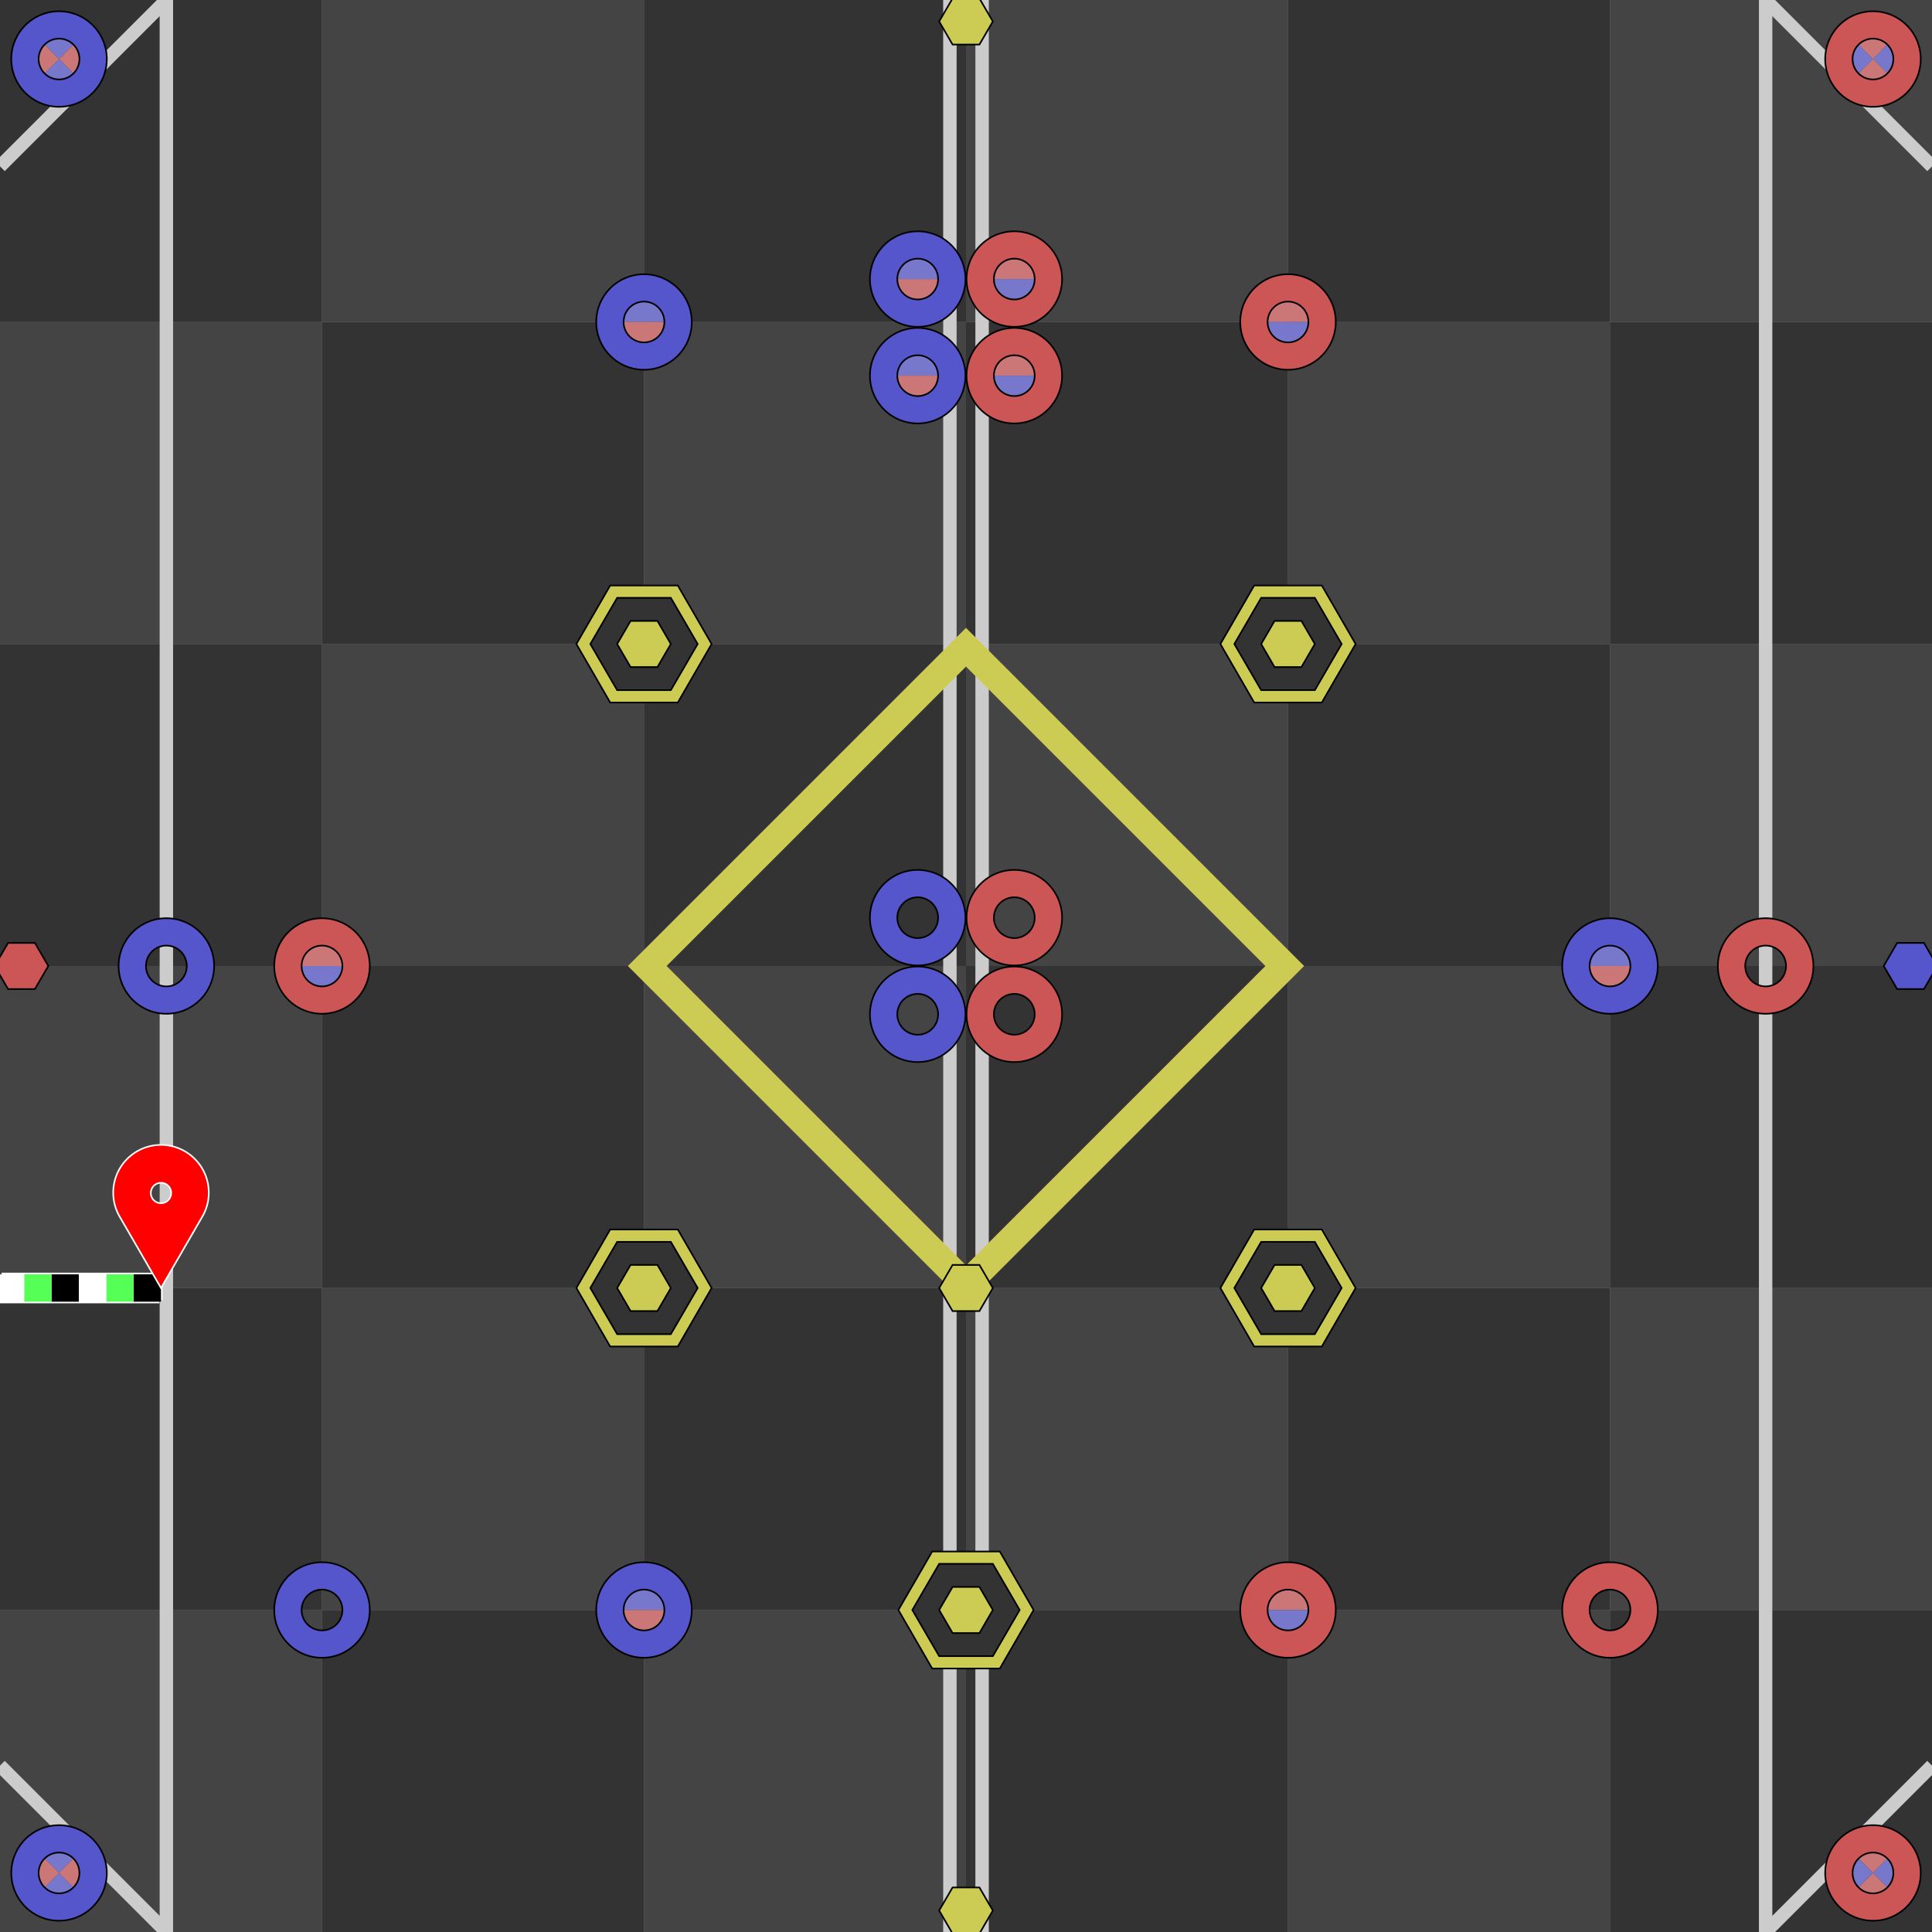 <svg version="1.1" width="600" height="600" xmlns="http://www.w3.org/2000/svg" viewBox="-1800 -1800 3600 3600">
<rect x="-1800" y="-1800" width="3600" height="3600" fill="#808080" stroke="none"/>
<g transform="scale(1, -1)">
<rect x="-1800" y="-1800" width="600" height="600" fill="#444444"/>
<rect x="-1800" y="-1200" width="600" height="600" fill="#333333"/>
<rect x="-1800" y="-600" width="600" height="600" fill="#444444"/>
<rect x="-1800" y="0" width="600" height="600" fill="#333333"/>
<rect x="-1800" y="600" width="600" height="600" fill="#444444"/>
<rect x="-1800" y="1200" width="600" height="600" fill="#333333"/>
<rect x="-1200" y="-1800" width="600" height="600" fill="#333333"/>
<rect x="-1200" y="-1200" width="600" height="600" fill="#444444"/>
<rect x="-1200" y="-600" width="600" height="600" fill="#333333"/>
<rect x="-1200" y="0" width="600" height="600" fill="#444444"/>
<rect x="-1200" y="600" width="600" height="600" fill="#333333"/>
<rect x="-1200" y="1200" width="600" height="600" fill="#444444"/>
<rect x="-600" y="-1800" width="600" height="600" fill="#444444"/>
<rect x="-600" y="-1200" width="600" height="600" fill="#333333"/>
<rect x="-600" y="-600" width="600" height="600" fill="#444444"/>
<rect x="-600" y="0" width="600" height="600" fill="#333333"/>
<rect x="-600" y="600" width="600" height="600" fill="#444444"/>
<rect x="-600" y="1200" width="600" height="600" fill="#333333"/>
<rect x="0" y="-1800" width="600" height="600" fill="#333333"/>
<rect x="0" y="-1200" width="600" height="600" fill="#444444"/>
<rect x="0" y="-600" width="600" height="600" fill="#333333"/>
<rect x="0" y="0" width="600" height="600" fill="#444444"/>
<rect x="0" y="600" width="600" height="600" fill="#333333"/>
<rect x="0" y="1200" width="600" height="600" fill="#444444"/>
<rect x="600" y="-1800" width="600" height="600" fill="#444444"/>
<rect x="600" y="-1200" width="600" height="600" fill="#333333"/>
<rect x="600" y="-600" width="600" height="600" fill="#444444"/>
<rect x="600" y="0" width="600" height="600" fill="#333333"/>
<rect x="600" y="600" width="600" height="600" fill="#444444"/>
<rect x="600" y="1200" width="600" height="600" fill="#333333"/>
<rect x="1200" y="-1800" width="600" height="600" fill="#333333"/>
<rect x="1200" y="-1200" width="600" height="600" fill="#444444"/>
<rect x="1200" y="-600" width="600" height="600" fill="#333333"/>
<rect x="1200" y="0" width="600" height="600" fill="#444444"/>
<rect x="1200" y="600" width="600" height="600" fill="#333333"/>
<rect x="1200" y="1200" width="600" height="600" fill="#444444"/>
<line x1="-1490" y1="-1800" x2="-1490" y2="1800" stroke="#cccccc" stroke-width="25"/>
<line x1="-30" y1="-1800" x2="-30" y2="1800" stroke="#cccccc" stroke-width="25"/>
<line x1="30" y1="-1800" x2="30" y2="1800" stroke="#cccccc" stroke-width="25"/>
<line x1="1490" y1="-1800" x2="1490" y2="1800" stroke="#cccccc" stroke-width="25"/>
<line x1="-1800" y1="-1490" x2="-1490" y2="-1800" stroke="#cccccc" stroke-width="25"/>
<line x1="1800" y1="-1490" x2="1490" y2="-1800" stroke="#cccccc" stroke-width="25"/>
<line x1="-1800" y1="1490" x2="-1490" y2="1800" stroke="#cccccc" stroke-width="25"/>
<line x1="1800" y1="1490" x2="1490" y2="1800" stroke="#cccccc" stroke-width="25"/>
<rect x="-420" y="-420" width="840" height="840" transform="rotate(45)" stroke="#cccc55" fill="none" stroke-width="51"/>
<polygon points="-1710,0 -1735,43 -1785,43 -1810,0 -1785,-43 -1735,-43" fill="#cc5555" stroke="#000000" stroke-width="3"/>
<polygon points="1810,0 1785,43 1735,43 1710,0 1735,-43 1785,-43" fill="#5555cc" stroke="#000000" stroke-width="3"/>
<polygon points="50,1760 25,1803 -25,1803 -50,1760 -25,1717 25,1717" fill="#cccc55" stroke="#000000" stroke-width="3"/>
<polygon points="50,-600 25,-557 -25,-557 -50,-600 -25,-643 25,-643" fill="#cccc55" stroke="#000000" stroke-width="3"/>
<polygon points="50,-1760 25,-1717 -25,-1717 -50,-1760 -25,-1803 25,-1803" fill="#cccc55" stroke="#000000" stroke-width="3"/>
<polygon points="-474,600 -537,709 -663,709 -726,600 -663,491 -537,491" fill="#cccc55" stroke="#000000" stroke-width="3"/>
<polygon points="-500,600 -550,686 -650,686 -700,600 -650,514 -550,514" fill="#333333" stroke="#000000" stroke-width="3"/>
<polygon points="-550,600 -575,643 -625,643 -650,600 -625,557 -575,557" fill="#cccc55" stroke="#000000" stroke-width="3"/>
<polygon points="726,600 663,709 537,709 474,600 537,491 663,491" fill="#cccc55" stroke="#000000" stroke-width="3"/>
<polygon points="700,600 650,686 550,686 500,600 550,514 650,514" fill="#333333" stroke="#000000" stroke-width="3"/>
<polygon points="650,600 625,643 575,643 550,600 575,557 625,557" fill="#cccc55" stroke="#000000" stroke-width="3"/>
<polygon points="-474,-600 -537,-491 -663,-491 -726,-600 -663,-709 -537,-709" fill="#cccc55" stroke="#000000" stroke-width="3"/>
<polygon points="-500,-600 -550,-514 -650,-514 -700,-600 -650,-686 -550,-686" fill="#333333" stroke="#000000" stroke-width="3"/>
<polygon points="-550,-600 -575,-557 -625,-557 -650,-600 -625,-643 -575,-643" fill="#cccc55" stroke="#000000" stroke-width="3"/>
<polygon points="726,-600 663,-491 537,-491 474,-600 537,-709 663,-709" fill="#cccc55" stroke="#000000" stroke-width="3"/>
<polygon points="700,-600 650,-514 550,-514 500,-600 550,-686 650,-686" fill="#333333" stroke="#000000" stroke-width="3"/>
<polygon points="650,-600 625,-557 575,-557 550,-600 575,-643 625,-643" fill="#cccc55" stroke="#000000" stroke-width="3"/>
<polygon points="126,-1200 63,-1091 -63,-1091 -126,-1200 -63,-1309 63,-1309" fill="#cccc55" stroke="#000000" stroke-width="3"/>
<polygon points="100,-1200 50,-1114 -50,-1114 -100,-1200 -50,-1286 50,-1286" fill="#333333" stroke="#000000" stroke-width="3"/>
<polygon points="50,-1200 25,-1157 -25,-1157 -50,-1200 -25,-1243 25,-1243" fill="#cccc55" stroke="#000000" stroke-width="3"/>
<path d="M 1690,1690 l -63,63 a 89,89 0 0,0 126,0 z" fill="#cc7777"/>
<path d="M 1690,1690 l 63,63 a 89,89 0 0,0 0,-126 z" fill="#7777cc"/>
<path d="M 1690,1690 l 63,-63 a 89,89 0 0,0 -126,0 z" fill="#cc7777"/>
<path d="M 1690,1690 l -63,-63 a 89,89 0 0,0 0,126 z" fill="#7777cc"/>
<path d="M 1601,1690 a 89 89 0 0 0 178 0 a 89 89 0 0 0 -178 0 z m 51 0 a 38 38 0 0 0 76 0 a 38 38 0 0 0 -76 0 z" fill="#cc5555" stroke="#000000" stroke-width="3" fill-rule="evenodd"/>
<path d="M 1690,-1690 l -63,63 a 89,89 0 0,0 126,0 z" fill="#cc7777"/>
<path d="M 1690,-1690 l 63,63 a 89,89 0 0,0 0,-126 z" fill="#7777cc"/>
<path d="M 1690,-1690 l 63,-63 a 89,89 0 0,0 -126,0 z" fill="#cc7777"/>
<path d="M 1690,-1690 l -63,-63 a 89,89 0 0,0 0,126 z" fill="#7777cc"/>
<path d="M 1601,-1690 a 89 89 0 0 0 178 0 a 89 89 0 0 0 -178 0 z m 51 0 a 38 38 0 0 0 76 0 a 38 38 0 0 0 -76 0 z" fill="#cc5555" stroke="#000000" stroke-width="3" fill-rule="evenodd"/>
<path d="M -1690,1690 l -63,63 a 89,89 0 0,0 126,0 z" fill="#7777cc"/>
<path d="M -1690,1690 l 63,63 a 89,89 0 0,0 0,-126 z" fill="#cc7777"/>
<path d="M -1690,1690 l 63,-63 a 89,89 0 0,0 -126,0 z" fill="#7777cc"/>
<path d="M -1690,1690 l -63,-63 a 89,89 0 0,0 0,126 z" fill="#cc7777"/>
<path d="M -1779,1690 a 89 89 0 0 0 178 0 a 89 89 0 0 0 -178 0 z m 51 0 a 38 38 0 0 0 76 0 a 38 38 0 0 0 -76 0 z" fill="#5555cc" stroke="#000000" stroke-width="3" fill-rule="evenodd"/>
<path d="M -1690,-1690 l -63,63 a 89,89 0 0,0 126,0 z" fill="#7777cc"/>
<path d="M -1690,-1690 l 63,63 a 89,89 0 0,0 0,-126 z" fill="#cc7777"/>
<path d="M -1690,-1690 l 63,-63 a 89,89 0 0,0 -126,0 z" fill="#7777cc"/>
<path d="M -1690,-1690 l -63,-63 a 89,89 0 0,0 0,126 z" fill="#cc7777"/>
<path d="M -1779,-1690 a 89 89 0 0 0 178 0 a 89 89 0 0 0 -178 0 z m 51 0 a 38 38 0 0 0 76 0 a 38 38 0 0 0 -76 0 z" fill="#5555cc" stroke="#000000" stroke-width="3" fill-rule="evenodd"/>
<path d="M 1,1280 a 89,89 0 1,0 178,0" fill="#cc7777"/>
<path d="M 1,1280 a 89,89 0 1,1 178,0" fill="#7777cc"/>
<path d="M 1,1280 a 89 89 0 0 0 178 0 a 89 89 0 0 0 -178 0 z m 51 0 a 38 38 0 0 0 76 0 a 38 38 0 0 0 -76 0 z" fill="#cc5555" stroke="#000000" stroke-width="3" fill-rule="evenodd"/>
<path d="M 511,1200 a 89,89 0 1,0 178,0" fill="#cc7777"/>
<path d="M 511,1200 a 89,89 0 1,1 178,0" fill="#7777cc"/>
<path d="M 511,1200 a 89 89 0 0 0 178 0 a 89 89 0 0 0 -178 0 z m 51 0 a 38 38 0 0 0 76 0 a 38 38 0 0 0 -76 0 z" fill="#cc5555" stroke="#000000" stroke-width="3" fill-rule="evenodd"/>
<path d="M 1,1100 a 89,89 0 1,0 178,0" fill="#cc7777"/>
<path d="M 1,1100 a 89,89 0 1,1 178,0" fill="#7777cc"/>
<path d="M 1,1100 a 89 89 0 0 0 178 0 a 89 89 0 0 0 -178 0 z m 51 0 a 38 38 0 0 0 76 0 a 38 38 0 0 0 -76 0 z" fill="#cc5555" stroke="#000000" stroke-width="3" fill-rule="evenodd"/>
<path d="M -1289,0 a 89,89 0 1,0 178,0" fill="#cc7777"/>
<path d="M -1289,0 a 89,89 0 1,1 178,0" fill="#7777cc"/>
<path d="M -1289,0 a 89 89 0 0 0 178 0 a 89 89 0 0 0 -178 0 z m 51 0 a 38 38 0 0 0 76 0 a 38 38 0 0 0 -76 0 z" fill="#cc5555" stroke="#000000" stroke-width="3" fill-rule="evenodd"/>
<path d="M 511,-1200 a 89,89 0 1,0 178,0" fill="#cc7777"/>
<path d="M 511,-1200 a 89,89 0 1,1 178,0" fill="#7777cc"/>
<path d="M 511,-1200 a 89 89 0 0 0 178 0 a 89 89 0 0 0 -178 0 z m 51 0 a 38 38 0 0 0 76 0 a 38 38 0 0 0 -76 0 z" fill="#cc5555" stroke="#000000" stroke-width="3" fill-rule="evenodd"/>
<path d="M -179,1280 a 89,89 0 1,0 178,0" fill="#7777cc"/>
<path d="M -179,1280 a 89,89 0 1,1 178,0" fill="#cc7777"/>
<path d="M -179,1280 a 89 89 0 0 0 178 0 a 89 89 0 0 0 -178 0 z m 51 0 a 38 38 0 0 0 76 0 a 38 38 0 0 0 -76 0 z" fill="#5555cc" stroke="#000000" stroke-width="3" fill-rule="evenodd"/>
<path d="M -689,1200 a 89,89 0 1,0 178,0" fill="#7777cc"/>
<path d="M -689,1200 a 89,89 0 1,1 178,0" fill="#cc7777"/>
<path d="M -689,1200 a 89 89 0 0 0 178 0 a 89 89 0 0 0 -178 0 z m 51 0 a 38 38 0 0 0 76 0 a 38 38 0 0 0 -76 0 z" fill="#5555cc" stroke="#000000" stroke-width="3" fill-rule="evenodd"/>
<path d="M -179,1100 a 89,89 0 1,0 178,0" fill="#7777cc"/>
<path d="M -179,1100 a 89,89 0 1,1 178,0" fill="#cc7777"/>
<path d="M -179,1100 a 89 89 0 0 0 178 0 a 89 89 0 0 0 -178 0 z m 51 0 a 38 38 0 0 0 76 0 a 38 38 0 0 0 -76 0 z" fill="#5555cc" stroke="#000000" stroke-width="3" fill-rule="evenodd"/>
<path d="M 1111,0 a 89,89 0 1,0 178,0" fill="#7777cc"/>
<path d="M 1111,0 a 89,89 0 1,1 178,0" fill="#cc7777"/>
<path d="M 1111,0 a 89 89 0 0 0 178 0 a 89 89 0 0 0 -178 0 z m 51 0 a 38 38 0 0 0 76 0 a 38 38 0 0 0 -76 0 z" fill="#5555cc" stroke="#000000" stroke-width="3" fill-rule="evenodd"/>
<path d="M -689,-1200 a 89,89 0 1,0 178,0" fill="#7777cc"/>
<path d="M -689,-1200 a 89,89 0 1,1 178,0" fill="#cc7777"/>
<path d="M -689,-1200 a 89 89 0 0 0 178 0 a 89 89 0 0 0 -178 0 z m 51 0 a 38 38 0 0 0 76 0 a 38 38 0 0 0 -76 0 z" fill="#5555cc" stroke="#000000" stroke-width="3" fill-rule="evenodd"/>
<path d="M 1,90 a 89 89 0 0 0 178 0 a 89 89 0 0 0 -178 0 z m 51 0 a 38 38 0 0 0 76 0 a 38 38 0 0 0 -76 0 z" fill="#cc5555" stroke="#000000" stroke-width="3" fill-rule="evenodd"/>
<path d="M 1401,0 a 89 89 0 0 0 178 0 a 89 89 0 0 0 -178 0 z m 51 0 a 38 38 0 0 0 76 0 a 38 38 0 0 0 -76 0 z" fill="#cc5555" stroke="#000000" stroke-width="3" fill-rule="evenodd"/>
<path d="M 1,-90 a 89 89 0 0 0 178 0 a 89 89 0 0 0 -178 0 z m 51 0 a 38 38 0 0 0 76 0 a 38 38 0 0 0 -76 0 z" fill="#cc5555" stroke="#000000" stroke-width="3" fill-rule="evenodd"/>
<path d="M 1111,-1200 a 89 89 0 0 0 178 0 a 89 89 0 0 0 -178 0 z m 51 0 a 38 38 0 0 0 76 0 a 38 38 0 0 0 -76 0 z" fill="#cc5555" stroke="#000000" stroke-width="3" fill-rule="evenodd"/>
<path d="M -179,90 a 89 89 0 0 0 178 0 a 89 89 0 0 0 -178 0 z m 51 0 a 38 38 0 0 0 76 0 a 38 38 0 0 0 -76 0 z" fill="#5555cc" stroke="#000000" stroke-width="3" fill-rule="evenodd"/>
<path d="M -1579,0 a 89 89 0 0 0 178 0 a 89 89 0 0 0 -178 0 z m 51 0 a 38 38 0 0 0 76 0 a 38 38 0 0 0 -76 0 z" fill="#5555cc" stroke="#000000" stroke-width="3" fill-rule="evenodd"/>
<path d="M -179,-90 a 89 89 0 0 0 178 0 a 89 89 0 0 0 -178 0 z m 51 0 a 38 38 0 0 0 76 0 a 38 38 0 0 0 -76 0 z" fill="#5555cc" stroke="#000000" stroke-width="3" fill-rule="evenodd"/>
<path d="M -1289,-1200 a 89 89 0 0 0 178 0 a 89 89 0 0 0 -178 0 z m 51 0 a 38 38 0 0 0 76 0 a 38 38 0 0 0 -76 0 z" fill="#5555cc" stroke="#000000" stroke-width="3" fill-rule="evenodd"/>
<polyline points="-1497,-597 -1797,-597" fill="none" stroke="#ffffff" stroke-width="51" stroke-linejoin="round"/>
<polyline points="-1503,-603 -1803,-603" fill="none" stroke="#ffffff" stroke-width="51" stroke-linejoin="round"/>
<polyline points="-1500,-600 -1800,-600" fill="none" stroke="#000000" stroke-width="51" stroke-dasharray="51,102" stroke-linejoin="round"/>
<polyline points="-1500,-600 -1800,-600" fill="none" stroke="#55ff55" stroke-width="51" stroke-dasharray="51,102" stroke-dashoffset="102" stroke-linejoin="round"/>
<polyline points="-1500,-600 -1800,-600" fill="none" stroke="#ffffff" stroke-width="51" stroke-dasharray="51,102" stroke-dashoffset="51" stroke-linejoin="round"/>
<path d="M -1500,-600 l -77 133 a 89 89 0 1 0 154 0 z m -19 177 a 19 19 0 0 0 38 0 a 19 19 0 0 0 -38 0 z" fill="#ff0000" stroke="#ffffff" stroke-width="3" fill-rule="evenodd"/>
</g>
</svg>
